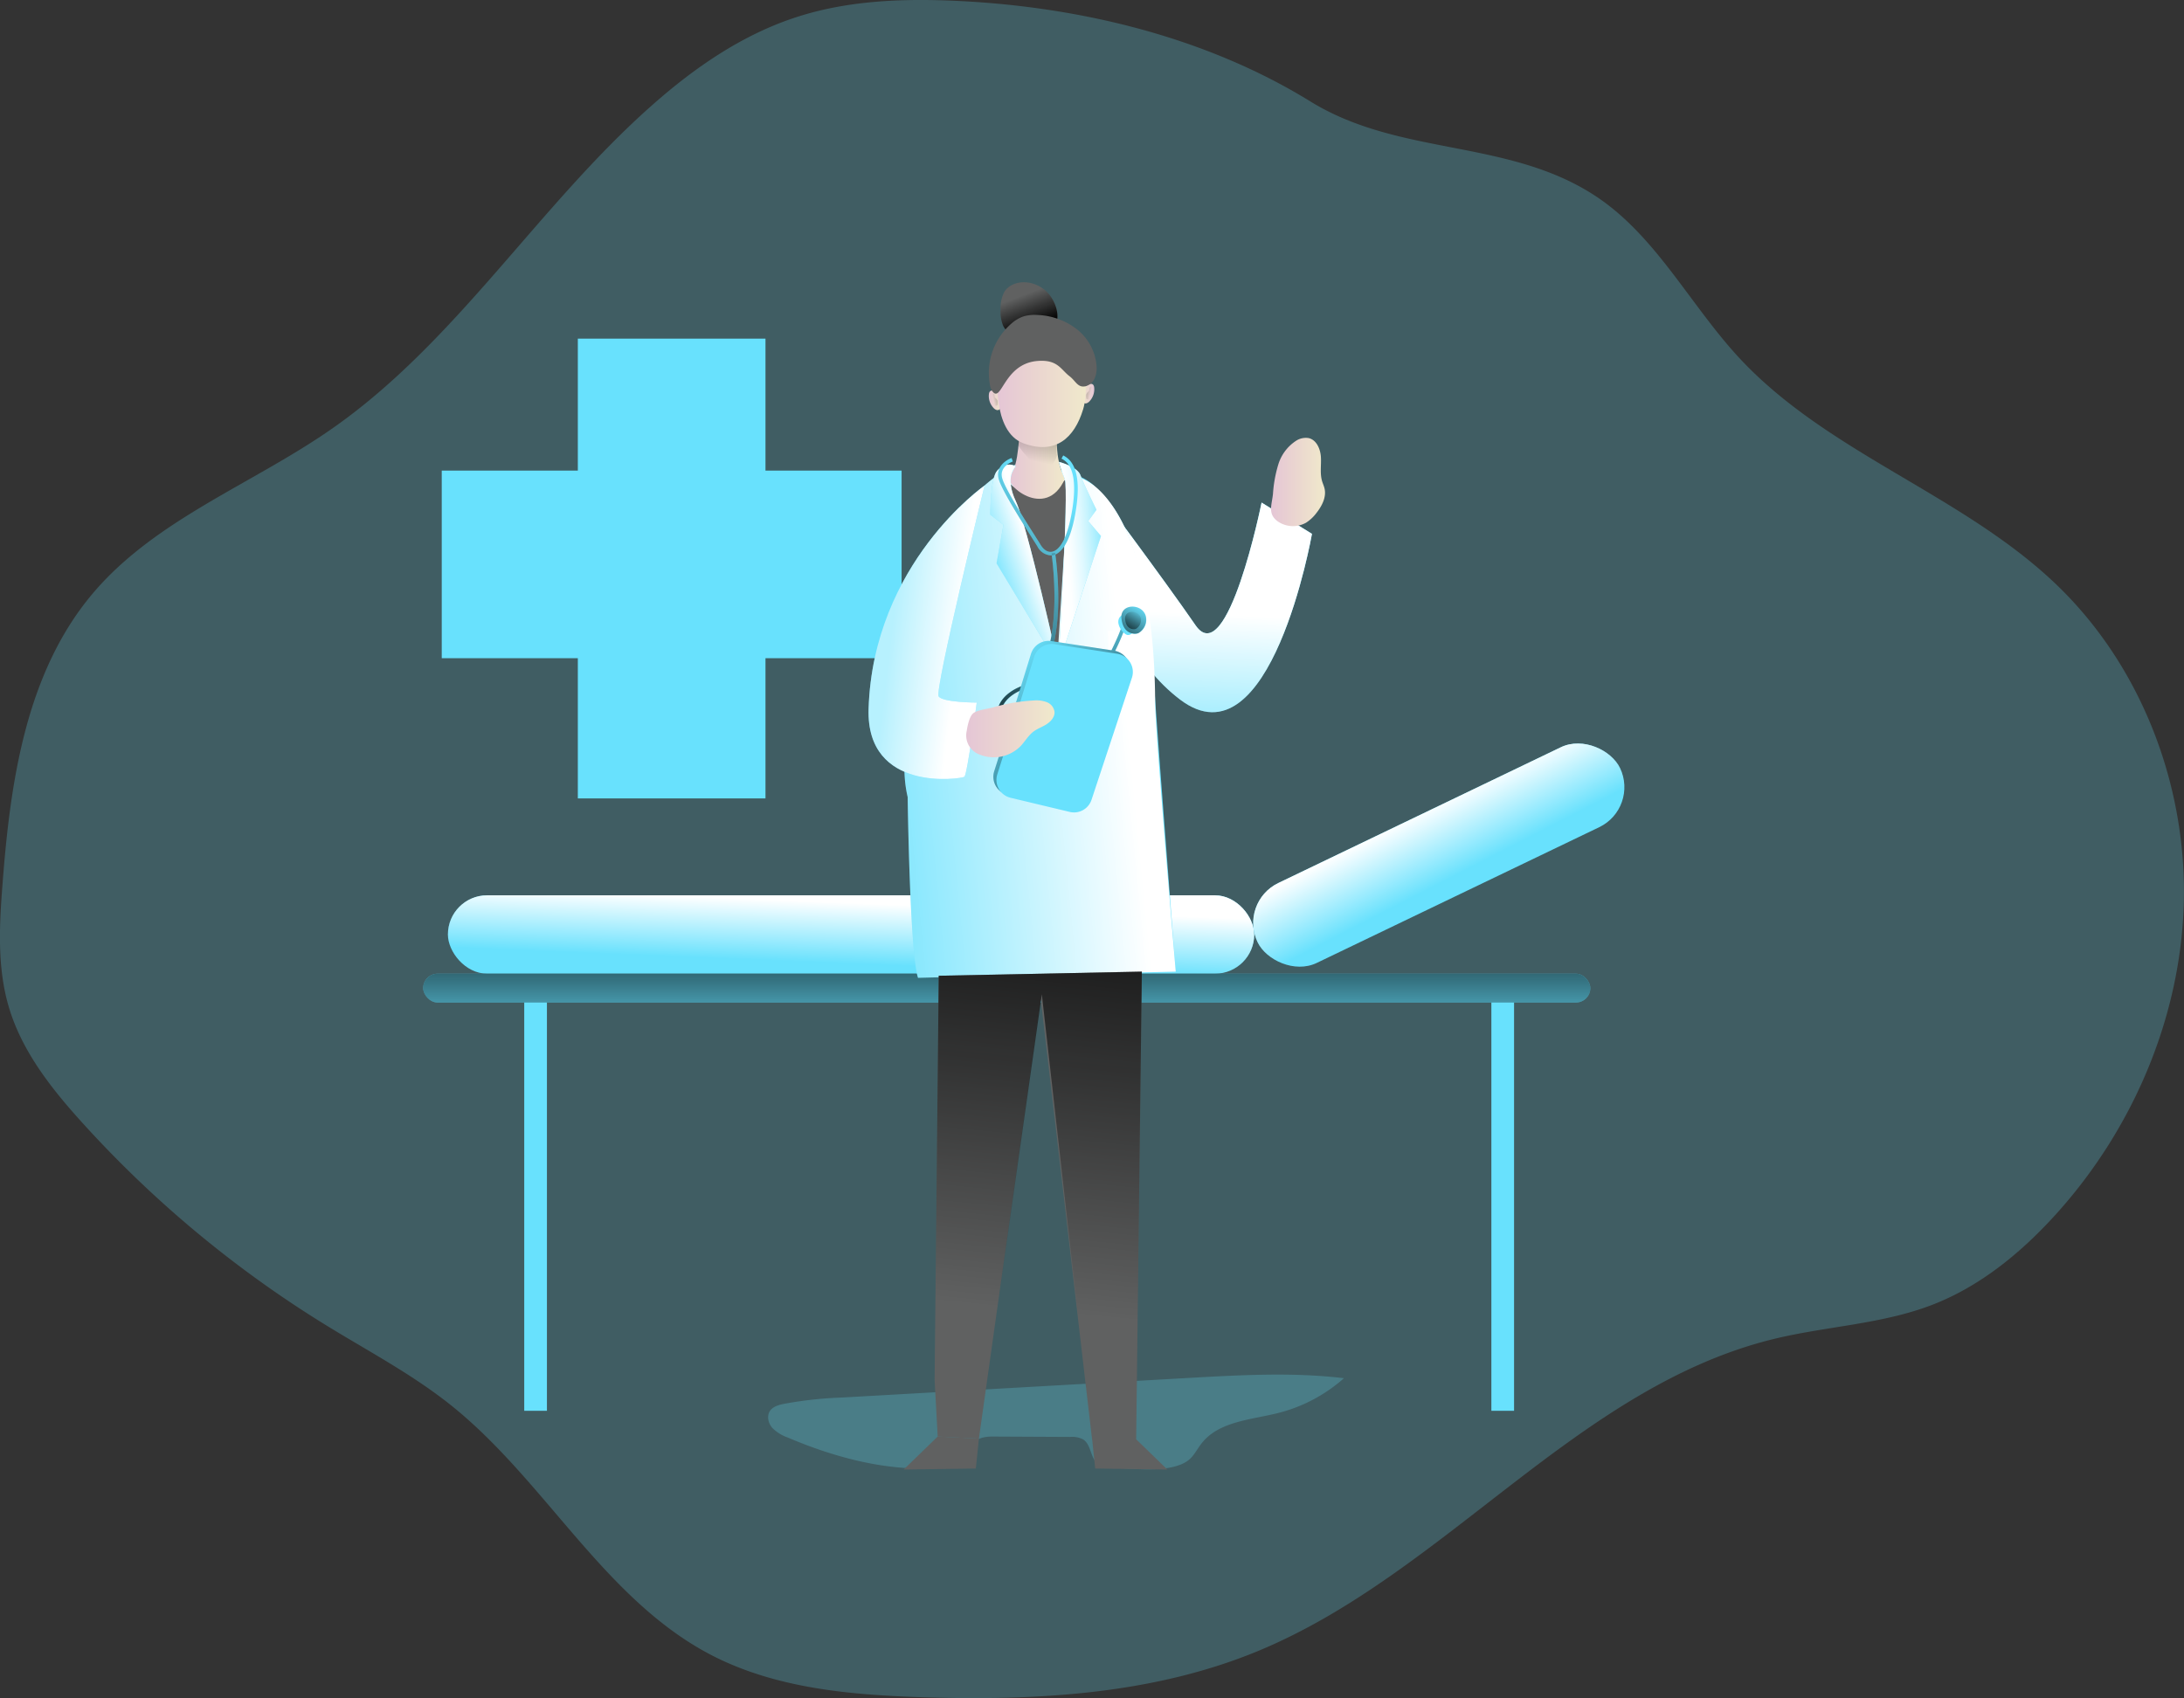 <svg id="Layer_1" data-name="Layer 1" xmlns="http://www.w3.org/2000/svg" xmlns:xlink="http://www.w3.org/1999/xlink" viewBox="0 0 684.15 532.03"><rect x="0" y="0" width="684.15" height="532.03" fill="#333333" stroke="none"/><defs><linearGradient id="linear-gradient" x1="266.23" y1="301.93" x2="267.04" y2="281.9" gradientUnits="userSpaceOnUse"><stop offset="0" stop-color="#fff" stop-opacity="0"/><stop offset="0.95" stop-color="#fff"/></linearGradient><linearGradient id="linear-gradient-2" x1="315.37" y1="335.42" x2="315.37" y2="281.81" gradientUnits="userSpaceOnUse"><stop offset="0.12" stop-color="#010101" stop-opacity="0"/><stop offset="0.95" stop-color="#010101"/></linearGradient><linearGradient id="linear-gradient-3" x1="310.55" y1="156.15" x2="314.6" y2="156.15" gradientUnits="userSpaceOnUse"><stop offset="0" stop-color="#e5c6d6"/><stop offset="0.42" stop-color="#ead4d0"/><stop offset="1" stop-color="#f0e9cb"/></linearGradient><linearGradient id="linear-gradient-4" x1="-832.43" y1="154.05" x2="-828.37" y2="154.05" gradientTransform="matrix(-1, 0, 0, 1, -488.84, 0)" xlink:href="#linear-gradient-3"/><linearGradient id="linear-gradient-5" x1="373.63" y1="277.78" x2="376.21" y2="220.15" xlink:href="#linear-gradient"/><linearGradient id="linear-gradient-6" x1="260.3" y1="264.04" x2="358.61" y2="254.35" xlink:href="#linear-gradient"/><linearGradient id="linear-gradient-7" x1="320.89" y1="123.36" x2="324.84" y2="133.86" gradientUnits="userSpaceOnUse"><stop offset="0" stop-color="#010101" stop-opacity="0"/><stop offset="0.95" stop-color="#010101"/></linearGradient><linearGradient id="linear-gradient-8" x1="316.88" y1="173.85" x2="334.37" y2="173.85" xlink:href="#linear-gradient-3"/><linearGradient id="linear-gradient-9" x1="323.89" y1="180.07" x2="331.96" y2="140.18" xlink:href="#linear-gradient-2"/><linearGradient id="linear-gradient-10" x1="313.2" y1="152.07" x2="340.89" y2="152.07" xlink:href="#linear-gradient-3"/><linearGradient id="linear-gradient-11" x1="254.31" y1="223.3" x2="304.06" y2="229.11" gradientUnits="userSpaceOnUse"><stop offset="0.52" stop-color="#fff" stop-opacity="0.52"/><stop offset="0.95" stop-color="#fff"/></linearGradient><linearGradient id="linear-gradient-12" x1="319.5" y1="433.65" x2="338.32" y2="243.76" xlink:href="#linear-gradient-2"/><linearGradient id="linear-gradient-13" x1="398.97" y1="181.74" x2="415.87" y2="181.74" xlink:href="#linear-gradient-3"/><linearGradient id="linear-gradient-14" x1="311.73" y1="211.94" x2="325.94" y2="207.2" xlink:href="#linear-gradient"/><linearGradient id="linear-gradient-15" x1="349.49" y1="206.16" x2="333.77" y2="207.24" gradientUnits="userSpaceOnUse"><stop offset="0" stop-color="#fff" stop-opacity="0"/><stop offset="0.11" stop-color="#fff" stop-opacity="0.18"/><stop offset="0.29" stop-color="#fff" stop-opacity="0.42"/><stop offset="0.45" stop-color="#fff" stop-opacity="0.63"/><stop offset="0.6" stop-color="#fff" stop-opacity="0.79"/><stop offset="0.74" stop-color="#fff" stop-opacity="0.9"/><stop offset="0.86" stop-color="#fff" stop-opacity="0.98"/><stop offset="0.95" stop-color="#fff"/></linearGradient><linearGradient id="linear-gradient-16" x1="337.87" y1="173.87" x2="268.42" y2="252.68" xlink:href="#linear-gradient-2"/><linearGradient id="linear-gradient-17" x1="363.22" y1="196.21" x2="293.77" y2="275.02" xlink:href="#linear-gradient-2"/><linearGradient id="linear-gradient-18" x1="307.76" y1="234.3" x2="368.97" y2="289.21" xlink:href="#linear-gradient-2"/><linearGradient id="linear-gradient-19" x1="303.58" y1="259.11" x2="331.17" y2="259.11" xlink:href="#linear-gradient-3"/><linearGradient id="linear-gradient-20" x1="343.42" y1="154.2" x2="335.21" y2="152.5" xlink:href="#linear-gradient-2"/><linearGradient id="linear-gradient-21" x1="-811.67" y1="156.22" x2="-819.88" y2="154.52" gradientTransform="matrix(-1, 0, 0, 1, -500.72, 0)" xlink:href="#linear-gradient-2"/><linearGradient id="linear-gradient-22" x1="359.88" y1="218.1" x2="348.07" y2="237.68" xlink:href="#linear-gradient-2"/><linearGradient id="linear-gradient-23" x1="358.25" y1="220.7" x2="350.67" y2="233.27" xlink:href="#linear-gradient-2"/><linearGradient id="linear-gradient-24" x1="455.2" y1="305.84" x2="444.22" y2="284.52" gradientTransform="translate(173.92 -166.1) rotate(25.67)" xlink:href="#linear-gradient"/></defs><title>Health 1</title><path d="M297.43,30.89c-15.85-.57-32,.3-47.06,5.19-17,5.49-32,15.84-45.33,27.65-35.71,31.56-61.26,74.17-100.36,101.4C79.59,182.61,49.2,193.57,29.58,217,8.89,241.75,4,275.77,1.58,307.92c-1,12.77-1.67,25.86,1.93,38.15,4.09,14,13.4,25.76,23.17,36.54a351.16,351.16,0,0,0,76.48,63.47c13.15,8.07,26.89,15.32,38.93,24.95,29.61,23.67,48,60.89,81.64,78.31,20,10.32,43.07,12.4,65.53,13.14,35.82,1.17,72.6-.77,105.71-14.5,58.62-24.3,100.2-83,161.9-97.83,16.37-3.93,33.6-4.55,49.3-10.63,14.61-5.66,27.12-15.79,37.73-27.32,24.78-26.92,40.21-62.67,41-99.25S671.46,239.36,645.09,214c-29.49-28.35-71.69-41.17-99.5-71.17-15.69-16.93-26.46-39-46-51.33-27.3-17.27-60.62-11.89-88.34-29C377.58,41.74,336.84,32.32,297.43,30.89Z" transform="translate(-0.8 -30.74)" fill="#68e1fd" opacity="0.24" style="isolation:isolate"/><rect x="181.01" y="106.1" width="58.78" height="144.05" fill="#68e1fd"/><rect x="181.81" y="135.55" width="58.78" height="144.05" transform="translate(417.98 -34.37) rotate(90)" fill="#68e1fd"/><rect x="164.22" y="310.88" width="7.11" height="131.13" fill="#68e1fd"/><rect x="467.18" y="310.88" width="7.11" height="131.13" fill="#68e1fd"/><rect x="140.31" y="280.51" width="252.58" height="24.55" rx="12.27" fill="#68e1fd"/><rect x="140.31" y="280.51" width="252.58" height="24.55" rx="12.27" fill="url(#linear-gradient)"/><rect x="132.56" y="305.06" width="365.62" height="9.04" rx="4.52" fill="#68e1fd"/><rect x="132.56" y="305.06" width="365.62" height="9.04" rx="4.52" fill="url(#linear-gradient-2)"/><path d="M310.58,154.23a5.44,5.44,0,0,0,1.42,4.29,2.32,2.32,0,0,0,.91.65c1.84.6,1.95-3.15,1.41-4.22S310.85,151.82,310.58,154.23Z" transform="translate(-0.8 -30.74)" fill="url(#linear-gradient-3)"/><path d="M343.56,152.13a5.48,5.48,0,0,1-1.42,4.29,2.28,2.28,0,0,1-.92.65c-1.83.6-1.94-3.15-1.41-4.22S343.29,149.72,343.56,152.13Z" transform="translate(-0.8 -30.74)" fill="url(#linear-gradient-4)"/><path d="M373.1,488.22c1.71-1.34,2.65-3.4,4-5.12,5.39-7.09,15.61-7.5,24.24-9.69a49.12,49.12,0,0,0,20.46-10.87c-16-1.92-32.23-1-48.34-.1L264.47,468.6a122.16,122.16,0,0,0-18.22,2c-1.63.34-3.4.86-4.3,2.26-1,1.59-.48,3.81.77,5.24a12.6,12.6,0,0,0,4.78,3c17.25,7.34,36.33,12,54.77,8.62,1.28-.23,2.73-.65,3.25-1.84s-.22-2.7,0-4c.44-2.51,3.73-3.08,6.27-3.06l24.28.12a7.24,7.24,0,0,1,4.12.84c2.49,1.7,2.15,5.83,4.56,7.64a7.4,7.4,0,0,0,4,1.08C355.14,490.84,367.63,492.5,373.1,488.22Z" transform="translate(-0.8 -30.74)" fill="#68e1fd" opacity="0.24" style="isolation:isolate"/><path d="M343.3,182.7s22,29.4,32,43.93S396,188.2,396,188.2L411.78,198s-12.92,73.54-41.34,51.9S343.3,182.7,343.3,182.7Z" transform="translate(-0.8 -30.74)" fill="#68e1fd"/><path d="M343.3,182.7s22,29.4,32,43.93S396,188.2,396,188.2L411.78,198s-12.92,73.54-41.34,51.9S343.3,182.7,343.3,182.7Z" transform="translate(-0.8 -30.74)" fill="url(#linear-gradient-5)"/><path d="M318.69,176.43c-8.22,4-14.45,11-20.44,17.93a14.8,14.8,0,0,0-2.41,4.81c-6.8,18.2-5.82,30-8,44.8-1.76,12.15-5.54,24.52-2.71,36.47,0,0,.65,48.9,3.24,56.65l80.74-1.93s-6.14-79-6.67-88.72c-2.59-46.94-12.06-57.28-19.17-63.74S318.69,176.43,318.69,176.43Z" transform="translate(-0.8 -30.74)" fill="#68e1fd"/><path d="M318.69,176.43c-8.22,4-14.45,11-20.44,17.93a14.8,14.8,0,0,0-2.41,4.81c-6.8,18.2-5.82,30-8,44.8-1.76,12.15-5.54,24.52-2.71,36.47,0,0,.65,48.9,3.24,56.65l80.74-1.93s-6.41-75.15-6.46-84.84c-.21-40.91-10.44-60.83-19.38-67.62C335.65,176.9,318.69,176.43,318.69,176.43Z" transform="translate(-0.8 -30.74)" fill="url(#linear-gradient-6)"/><path d="M347.91,228.33l12-.41s1.69,16.31-1.37,17.28-10.34.16-10.34.16Z" transform="translate(-0.8 -30.74)" fill="#fff"/><path d="M316.5,181.74s9.36,8.88,14.53,2.9,4.52-3.71,4.52-3.71L332,237.77Z" transform="translate(-0.8 -30.74)" fill="#606161"/><path d="M329.47,123a10.46,10.46,0,0,0-7-3.78c-2.63-.28-5.54.64-7,2.86a10.56,10.56,0,0,0-1.21,5.56,11.13,11.13,0,0,0,.82,5.26,7.37,7.37,0,0,0,3.93,3.37,11.24,11.24,0,0,0,11.4-2.46C333.45,131.06,331.76,125.82,329.47,123Z" transform="translate(-0.8 -30.74)" fill="#606161"/><path d="M329.47,123a10.46,10.46,0,0,0-7-3.78c-2.63-.28-5.54.64-7,2.86a10.56,10.56,0,0,0-1.21,5.56,11.13,11.13,0,0,0,.82,5.26,7.37,7.37,0,0,0,3.93,3.37,11.24,11.24,0,0,0,11.4-2.46C333.45,131.06,331.76,125.82,329.47,123Z" transform="translate(-0.8 -30.74)" fill="url(#linear-gradient-7)"/><path d="M320.16,164.72s-.11,12.28-2.91,14.86,11.2,14.64,17.12,1.19c0,0-3.45-5.82-2.26-15.61S320.16,164.72,320.16,164.72Z" transform="translate(-0.8 -30.74)" fill="url(#linear-gradient-8)"/><path d="M319.73,167.63v2.69s7.1,10.23,10,6.79,2-4.2,2-4.2l.33-7.75Z" transform="translate(-0.8 -30.74)" fill="url(#linear-gradient-9)"/><path d="M313.37,147.18s-2,18.73,8,22.44,16-1.61,18.73-10.66-1.45-27.29-12.11-25.51S313.37,147.18,313.37,147.18Z" transform="translate(-0.8 -30.74)" fill="url(#linear-gradient-10)"/><path d="M311.77,153.47a4.85,4.85,0,0,1-.87-2.18,20.45,20.45,0,0,1,6.78-19.22,11.23,11.23,0,0,1,3.75-2.21,12.29,12.29,0,0,1,4.27-.44,21.45,21.45,0,0,1,12.46,4.49,16.33,16.33,0,0,1,6.15,11.55,8,8,0,0,1-.64,3.9,4.25,4.25,0,0,1-3,2.43c-2.31.4-2.95-1.74-4.81-3.16-2.82-2.15-3.72-5.33-10.13-4.79C315.31,144.72,314.58,156.9,311.77,153.47Z" transform="translate(-0.8 -30.74)" fill="#606161"/><path d="M309.23,182.87s-34.88,24.22-36.34,69.92c-.84,26.48,29.07,22,30,21.32s3.88-23.25,3.88-23.25-10.66,0-11.95-1.94S309.23,182.87,309.23,182.87Z" transform="translate(-0.8 -30.74)" fill="#68e1fd"/><path d="M309.23,182.87s-34.88,24.22-36.34,69.92c-.84,26.48,29.07,22,30,21.32s3.88-23.25,3.88-23.25-10.66,0-11.95-1.94S309.23,182.87,309.23,182.87Z" transform="translate(-0.8 -30.74)" fill="url(#linear-gradient-11)"/><polygon points="294.06 305.71 292.77 432.32 293.74 450.08 306.65 450.73 326.03 313.14 342.1 450.97 355.91 450.89 357.69 304.42 294.06 305.71" fill="#606161"/><polygon points="294.06 305.71 292.77 432.32 293.74 450.08 306.65 450.73 326.36 311.52 342.1 450.97 355.91 450.89 357.69 304.42 294.06 305.71" fill="url(#linear-gradient-12)"/><path d="M399.57,185.43a40.5,40.5,0,0,1,1.68-9.22,13.61,13.61,0,0,1,5.52-7.35,5.56,5.56,0,0,1,4-.86c2.45.58,3.66,3.42,3.81,5.94s-.35,5.12.37,7.54c.23.78.58,1.52.77,2.31.62,2.68-.78,5.41-2.47,7.58a12.66,12.66,0,0,1-3.34,3.15,8.39,8.39,0,0,1-8.79-.39C397.81,191.77,399.21,189,399.57,185.43Z" transform="translate(-0.8 -30.74)" fill="url(#linear-gradient-13)"/><polygon points="283.08 460.42 305.69 460.1 306.65 450.73 293.74 450.08 283.08 460.42" fill="#606161"/><polygon points="365.68 460.42 343.07 460.1 342.1 450.73 355.02 450.08 365.68 460.42" fill="#606161"/><path d="M319,176.89s-3.66,3.12,0,10.87,13.35,51.47,13.35,51.47l-19.38-32,2.16-12.06L311,192s0-11.41,2.16-13.78S317.62,176,319,176.89Z" transform="translate(-0.8 -30.74)" fill="#68e1fd"/><path d="M332.48,175.44s5.82,1.45,6.79,4.2,5,10.82,5,10.82L341.69,194l4,4.68-13.41,40.54s3.45-54.91,2.05-58.46S332.48,175.44,332.48,175.44Z" transform="translate(-0.8 -30.74)" fill="#68e1fd"/><path d="M319,176.89s-3.66,3.12,0,10.87,13.35,51.47,13.35,51.47l-19.38-32,2.16-12.06L311,192s0-11.41,2.16-13.78S317.62,176,319,176.89Z" transform="translate(-0.8 -30.74)" fill="url(#linear-gradient-14)"/><path d="M332.48,175.44s5.82,1.45,6.79,4.2,5,10.82,5,10.82L341.69,194l4,4.68-13.41,40.54s3.45-54.91,2.05-58.46S332.48,175.44,332.48,175.44Z" transform="translate(-0.8 -30.74)" fill="url(#linear-gradient-15)"/><path d="M329.92,204.74A5,5,0,0,1,325.8,202c-.26-.44-.81-1.3-1.52-2.43-3.09-4.87-9.52-15-10.59-18.59-1.15-3.82,2.12-6.08,4-6.74l.38,1.09c-.18.06-4.42,1.6-3.31,5.32,1,3.42,7.4,13.48,10.47,18.31.72,1.14,1.27,2,1.53,2.45,1,1.63,2.27,2.42,3.58,2.19s4.3-1.83,6.13-11.91c2.59-14.22-1.72-16.5-3.15-17.26l.54-1c1.6.85,6.48,3.42,3.74,18.48-1.88,10.39-5.23,12.5-7.05,12.83A3.57,3.57,0,0,1,329.92,204.74Z" transform="translate(-0.8 -30.74)" fill="#68e1fd"/><path d="M323.46,264.55a10.42,10.42,0,0,1-5-1.33,9.76,9.76,0,0,1-5.34-8.82c.2-3.64,2.83-6.69,7.41-8.59,14.91-6.22,9.71-41.35,9.66-41.7l1.13-.17c.23,1.47,5.38,36.36-10.36,42.92-4.14,1.73-6.52,4.43-6.69,7.6a8.76,8.76,0,0,0,4.74,7.76,9.55,9.55,0,0,0,10.44-.85c10.91-7.79,23-32.52,23-35.71h1.15c0,3.36-12.05,28.46-23.5,36.65A11.32,11.32,0,0,1,323.46,264.55Z" transform="translate(-0.8 -30.74)" fill="#68e1fd"/><path d="M329.92,204.74A5,5,0,0,1,325.8,202c-.26-.44-.81-1.3-1.52-2.43-3.09-4.87-9.52-15-10.59-18.59-1.15-3.82,2.12-6.08,4-6.74l.38,1.09c-.18.06-4.42,1.6-3.31,5.32,1,3.42,7.4,13.48,10.47,18.31.72,1.14,1.27,2,1.53,2.45,1,1.63,2.27,2.42,3.58,2.19s4.3-1.83,6.13-11.91c2.59-14.22-1.72-16.5-3.15-17.26l.54-1c1.6.85,6.48,3.42,3.74,18.48-1.88,10.39-5.23,12.5-7.05,12.83A3.57,3.57,0,0,1,329.92,204.74Z" transform="translate(-0.8 -30.74)" fill="url(#linear-gradient-16)"/><path d="M323.46,264.55a10.42,10.42,0,0,1-5-1.33,9.76,9.76,0,0,1-5.34-8.82c.2-3.64,2.83-6.69,7.41-8.59,14.91-6.22,9.71-41.35,9.66-41.7l1.13-.17c.23,1.47,5.38,36.36-10.36,42.92-4.14,1.73-6.52,4.43-6.69,7.6a8.76,8.76,0,0,0,4.74,7.76,9.55,9.55,0,0,0,10.44-.85c10.91-7.79,23-32.52,23-35.71h1.15c0,3.36-12.05,28.46-23.5,36.65A11.32,11.32,0,0,1,323.46,264.55Z" transform="translate(-0.8 -30.74)" fill="url(#linear-gradient-17)"/><path d="M318.76,251.82l5-16.22a5.76,5.76,0,0,1,6.39-4l19.67,3a5.78,5.78,0,0,1,4.59,7.52l-12.66,38.24a5.76,5.76,0,0,1-6.82,3.79l-18.53-4.43a5.77,5.77,0,0,1-4.16-7.35Z" transform="translate(-0.8 -30.74)" fill="#68e1fd"/><path d="M318.76,251.82l5-16.22a5.76,5.76,0,0,1,6.39-4l19.67,3a5.78,5.78,0,0,1,4.59,7.52l-12.66,38.24a5.76,5.76,0,0,1-6.82,3.79l-18.53-4.43a5.77,5.77,0,0,1-4.16-7.35Z" transform="translate(-0.8 -30.74)" fill="url(#linear-gradient-18)"/><path d="M319.73,252.79l5-16.22a5.76,5.76,0,0,1,6.39-4l19.67,3a5.78,5.78,0,0,1,4.59,7.52l-12.66,38.24a5.77,5.77,0,0,1-6.82,3.79l-18.53-4.43a5.77,5.77,0,0,1-4.16-7.35Z" transform="translate(-0.8 -30.74)" fill="#68e1fd"/><path d="M324.68,250.2a9.3,9.3,0,0,1,4,.52,3.82,3.82,0,0,1,2.45,3c.13,1.61-1.08,3-2.43,3.89s-2.92,1.39-4.2,2.37c-1.58,1.22-2.58,3-3.95,4.48a11.82,11.82,0,0,1-12.72,2.75,6.37,6.37,0,0,1-4.18-7.55c.22-1.48.8-4.4,2-5.43s4.64-1.41,6.19-1.84A55.9,55.9,0,0,1,324.68,250.2Z" transform="translate(-0.8 -30.74)" fill="url(#linear-gradient-19)"/><path d="M341.7,153.47a1.41,1.41,0,0,0,.29-.4,3.19,3.19,0,0,0,.07-.54.75.75,0,0,1,.25-.46.51.51,0,0,1,.5-.1.58.58,0,0,1,.31.36,1.84,1.84,0,0,1,.07.47,3.75,3.75,0,0,1-.27,1.82,4.07,4.07,0,0,1-.87,1,.68.68,0,0,1-.47.26.66.66,0,0,1-.34-.12.23.23,0,0,1-.12-.1.31.31,0,0,1,0-.13,3.44,3.44,0,0,1,0-1.28A1.67,1.67,0,0,1,341.7,153.47Z" transform="translate(-0.8 -30.74)" fill="url(#linear-gradient-20)"/><path d="M312.68,155.49a1.27,1.27,0,0,1-.3-.4,3.19,3.19,0,0,1-.07-.54.73.73,0,0,0-.25-.46.5.5,0,0,0-.5-.1.55.55,0,0,0-.3.36,1.25,1.25,0,0,0-.07.47,3.69,3.69,0,0,0,.27,1.81,3.92,3.92,0,0,0,.86,1,.74.74,0,0,0,.48.26.73.73,0,0,0,.34-.12.38.38,0,0,0,.12-.1.31.31,0,0,0,0-.13,3.43,3.43,0,0,0,0-1.28A1.72,1.72,0,0,0,312.68,155.49Z" transform="translate(-0.8 -30.74)" fill="url(#linear-gradient-21)"/><path d="M351.13,225.91a5.21,5.21,0,0,0,1.86,3.2,2.09,2.09,0,0,0,1,.57,1.8,1.8,0,0,0,1.2-.33,3.78,3.78,0,0,0,1.7-4C356.06,222.31,350.81,222.28,351.13,225.91Z" transform="translate(-0.8 -30.74)" fill="#68e1fd"/><path d="M352.1,224.49c.15,1.68,2.34,6,5.36,4.58a4.66,4.66,0,0,0,2.26-5.29C358.66,219.71,351.67,219.67,352.1,224.49Z" transform="translate(-0.8 -30.74)" fill="#68e1fd"/><path d="M352.1,224.49c.6,5.59,4.88,4.88,5.36,4.58a5,5,0,0,0,2.26-5.29C358.66,219.71,351.58,219.68,352.1,224.49Z" transform="translate(-0.8 -30.74)" fill="url(#linear-gradient-22)"/><path d="M353.25,224.8c.39,3.59,3.14,3.13,3.44,2.94a3.21,3.21,0,0,0,1.46-3.39C357.46,221.73,352.92,221.71,353.25,224.8Z" transform="translate(-0.8 -30.74)" fill="url(#linear-gradient-23)"/><path d="M176,327.4" transform="translate(-0.8 -30.74)" fill="#68e1fd"/><rect x="388.52" y="284.77" width="125.97" height="27.78" rx="13.89" transform="translate(-85.61 194.31) rotate(-25.67)" fill="#68e1fd"/><rect x="388.52" y="284.77" width="125.97" height="27.78" rx="13.89" transform="translate(-85.61 194.31) rotate(-25.67)" fill="url(#linear-gradient-24)"/></svg>